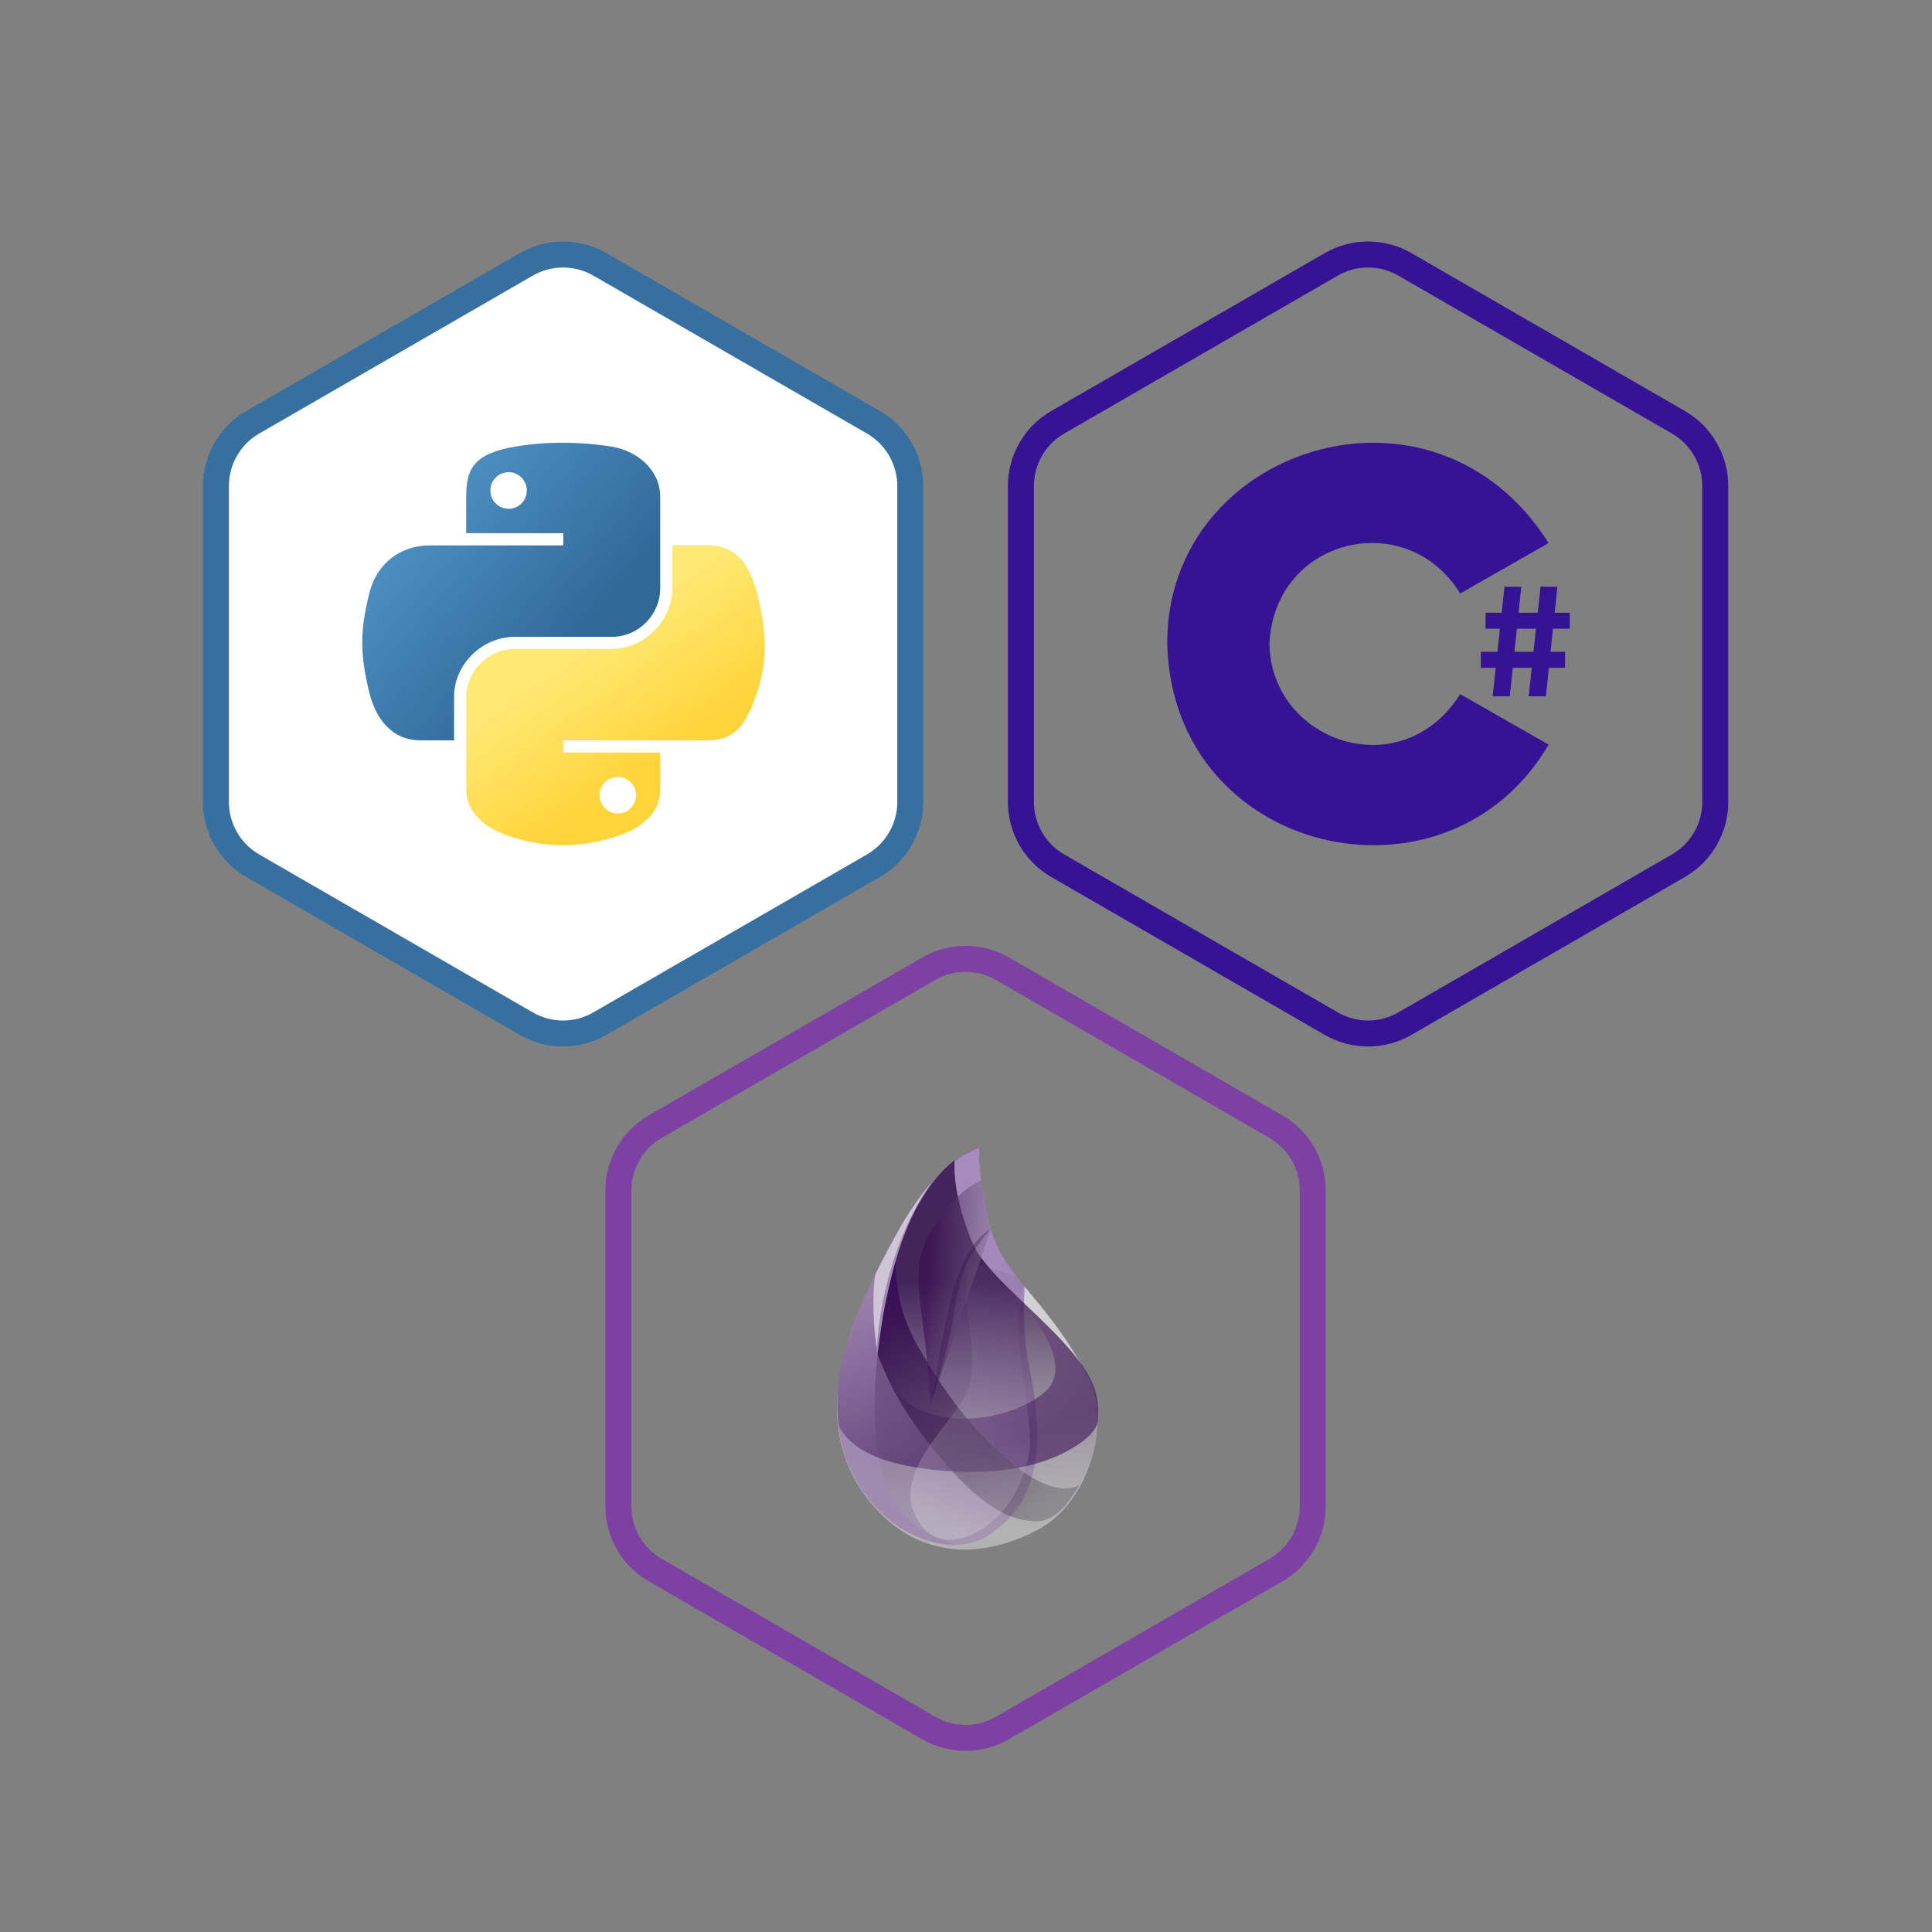 <svg width="48" height="48" viewBox="0 0 48 48" fill="none" xmlns="http://www.w3.org/2000/svg">
<rect x="0" y="0" width="48" height="48" fill="#808080" stroke="none"/>
<g clip-path="url(#clip0_9282_167265)">
<path d="M13.167 6.481C13.682 6.183 14.318 6.183 14.833 6.481L21.827 10.519C22.343 10.817 22.66 11.367 22.66 11.962V20.038C22.66 20.633 22.343 21.183 21.827 21.481L14.833 25.519C14.318 25.817 13.682 25.817 13.167 25.519L6.173 21.481C5.658 21.183 5.34 20.633 5.34 20.038V11.962C5.34 11.367 5.658 10.817 6.173 10.519L13.167 6.481Z" fill="white"/>
<path fill-rule="evenodd" clip-rule="evenodd" d="M21.539 10.771L14.743 6.848C14.277 6.579 13.703 6.579 13.236 6.848L6.44 10.771C5.974 11.04 5.687 11.538 5.687 12.076V19.924C5.687 20.462 5.974 20.959 6.44 21.229L13.236 25.152C13.703 25.422 14.277 25.422 14.743 25.152L21.539 21.229C22.005 20.959 22.293 20.462 22.293 19.924V12.076C22.293 11.538 22.005 11.04 21.539 10.771ZM15.066 6.288C14.4 5.904 13.579 5.904 12.913 6.288L6.117 10.212C5.451 10.597 5.041 11.307 5.041 12.076V19.924C5.041 20.693 5.451 21.403 6.117 21.788L12.913 25.712C13.579 26.096 14.4 26.096 15.066 25.712L21.862 21.788C22.528 21.403 22.938 20.693 22.938 19.924V12.076C22.938 11.307 22.528 10.597 21.862 10.212L15.066 6.288Z" fill="#3770A0"/>
<path d="M13.941 11C13.528 11.002 13.134 11.037 12.788 11.097C11.767 11.276 11.582 11.649 11.582 12.338V13.247H13.994V13.55H11.582H10.677C9.976 13.55 9.362 13.967 9.17 14.759C8.948 15.668 8.939 16.235 9.17 17.184C9.341 17.89 9.751 18.393 10.452 18.393H11.281V17.303C11.281 16.516 11.97 15.822 12.788 15.822H15.197C15.868 15.822 16.403 15.275 16.403 14.609V12.338C16.403 11.691 15.852 11.205 15.197 11.097C14.783 11.029 14.353 10.998 13.941 11ZM12.636 11.731C12.885 11.731 13.089 11.936 13.089 12.187C13.089 12.438 12.885 12.641 12.636 12.641C12.386 12.641 12.183 12.438 12.183 12.187C12.183 11.936 12.386 11.731 12.636 11.731Z" fill="url(#paint0_linear_9282_167265)"/>
<path d="M16.704 13.55V14.609C16.704 15.431 16 16.122 15.197 16.122H12.788C12.128 16.122 11.582 16.68 11.582 17.334V19.606C11.582 20.252 12.15 20.633 12.788 20.818C13.552 21.04 14.284 21.08 15.197 20.818C15.805 20.644 16.403 20.294 16.403 19.606V18.697H13.994V18.393H16.403H17.609C18.31 18.393 18.572 17.91 18.815 17.184C19.067 16.437 19.056 15.718 18.815 14.759C18.642 14.069 18.311 13.55 17.609 13.55H16.704ZM15.349 19.303C15.599 19.303 15.802 19.505 15.802 19.756C15.802 20.007 15.599 20.212 15.349 20.212C15.1 20.212 14.896 20.007 14.896 19.756C14.896 19.505 15.1 19.303 15.349 19.303Z" fill="url(#paint1_linear_9282_167265)"/>
<path fill-rule="evenodd" clip-rule="evenodd" d="M41.539 10.771L34.743 6.848C34.277 6.579 33.703 6.579 33.236 6.848L26.44 10.771C25.974 11.04 25.687 11.538 25.687 12.076V19.924C25.687 20.462 25.974 20.959 26.44 21.229L33.236 25.152C33.703 25.422 34.277 25.422 34.743 25.152L41.539 21.229C42.005 20.959 42.292 20.462 42.292 19.924V12.076C42.292 11.538 42.005 11.04 41.539 10.771ZM35.066 6.288C34.4 5.904 33.579 5.904 32.913 6.288L26.117 10.212C25.451 10.597 25.041 11.307 25.041 12.076V19.924C25.041 20.693 25.451 21.403 26.117 21.788L32.913 25.712C33.579 26.096 34.4 26.096 35.066 25.712L41.862 21.788C42.528 21.403 42.938 20.693 42.938 19.924V12.076C42.938 11.307 42.528 10.597 41.862 10.212L35.066 6.288Z" fill="#341394"/>
<path d="M29 15.995C28.97 11.11 35.611 8.952 38.475 13.492L36.278 14.745C34.951 12.583 31.657 13.356 31.539 15.995C31.575 18.428 34.812 19.558 36.278 17.246L38.475 18.499C35.951 22.816 29.127 21.263 29 15.995Z" fill="#341394"/>
<path d="M37.378 14.577H37.796L37.51 17.299H37.084L37.378 14.577Z" fill="#341394"/>
<path d="M38.274 14.577H38.693L38.407 17.299H37.98L38.274 14.577Z" fill="#341394"/>
<path d="M39.001 15.223H36.908V15.621H39.001V15.223Z" fill="#341394"/>
<path d="M38.884 16.194H36.791V16.592H38.884V16.194Z" fill="#341394"/>
<path fill-rule="evenodd" clip-rule="evenodd" d="M31.539 28.271L24.743 24.348C24.277 24.078 23.703 24.078 23.236 24.348L16.44 28.271C15.974 28.541 15.687 29.038 15.687 29.576V37.424C15.687 37.962 15.974 38.459 16.44 38.729L23.236 42.652C23.703 42.922 24.277 42.922 24.743 42.652L31.539 38.729C32.005 38.459 32.292 37.962 32.292 37.424V29.576C32.292 29.038 32.005 28.541 31.539 28.271ZM25.066 23.788C24.4 23.404 23.579 23.404 22.913 23.788L16.117 27.712C15.451 28.097 15.041 28.807 15.041 29.576V37.424C15.041 38.193 15.451 38.903 16.117 39.288L22.913 43.212C23.579 43.596 24.4 43.596 25.066 43.212L31.862 39.288C32.528 38.903 32.938 38.193 32.938 37.424V29.576C32.938 28.807 32.528 28.097 31.862 27.712L25.066 23.788Z" fill="#7D41A4"/>
<g clip-path="url(#clip1_9282_167265)">
<path fill-rule="evenodd" clip-rule="evenodd" d="M24.318 28.525C23.591 28.783 22.89 29.534 22.214 30.78C21.2 32.649 19.89 35.304 21.693 37.406C22.528 38.379 23.906 38.953 25.714 38.044C27.166 37.314 27.57 35.218 27.049 34.233C25.973 32.201 24.882 31.7 24.59 30.44C24.395 29.6 24.304 28.962 24.318 28.525V28.525Z" fill="url(#paint2_linear_9282_167265)"/>
<path fill-rule="evenodd" clip-rule="evenodd" d="M24.318 28.5C23.588 28.76 22.887 29.512 22.214 30.755C21.206 32.62 19.89 35.279 21.694 37.381C22.529 38.354 23.889 38.668 24.643 38.091C25.135 37.715 25.47 37.357 25.663 36.602C25.877 35.761 25.713 34.628 25.6 34.108C25.457 33.45 25.41 32.728 25.459 31.941C25.442 31.92 25.429 31.904 25.421 31.893C25.028 31.413 24.724 30.994 24.59 30.415C24.395 29.575 24.305 28.936 24.318 28.5V28.5Z" fill="url(#paint3_linear_9282_167265)"/>
<path fill-rule="evenodd" clip-rule="evenodd" d="M23.714 28.827C23.034 29.365 22.528 30.266 22.197 31.532C21.7 33.431 21.646 35.181 21.821 36.2C22.161 38.174 23.922 38.923 25.729 38.004C26.841 37.439 27.304 36.225 27.279 34.907C27.254 33.543 24.617 31.997 24.151 30.858C23.839 30.099 23.694 29.422 23.714 28.827V28.827Z" fill="url(#paint4_linear_9282_167265)"/>
<path fill-rule="evenodd" clip-rule="evenodd" d="M25.438 32.387C26.253 33.433 26.431 34.161 25.971 34.571C25.281 35.187 23.593 35.588 22.544 34.844C21.844 34.347 21.579 33.283 21.749 31.649C21.46 32.253 21.216 32.864 21.016 33.483C20.817 34.102 20.758 34.75 20.841 35.427C21.091 35.933 21.7 36.271 22.666 36.441C24.116 36.696 25.488 36.57 26.409 36.106C27.023 35.796 27.313 35.488 27.28 35.182C27.302 34.729 27.163 34.298 26.861 33.889C26.56 33.479 26.085 32.979 25.438 32.387V32.387Z" fill="url(#paint5_linear_9282_167265)"/>
<path fill-rule="evenodd" clip-rule="evenodd" d="M22.25 31.342C22.243 32.097 22.438 32.816 22.833 33.497C23.426 34.518 24.118 35.527 25.154 36.364C25.844 36.921 26.396 37.102 26.809 36.904C26.47 37.511 26.109 37.809 25.727 37.797C25.154 37.778 24.455 37.528 23.335 36.182C22.588 35.285 22.078 34.436 21.803 33.636C21.846 33.319 21.893 33.002 21.941 32.687C21.99 32.372 22.093 31.924 22.25 31.342V31.342Z" fill="url(#paint6_linear_9282_167265)"/>
<path fill-rule="evenodd" clip-rule="evenodd" d="M24.002 32.379C24.065 32.994 24.304 33.979 24.002 34.634C23.699 35.29 22.3 36.474 22.686 37.517C23.072 38.56 24.013 38.326 24.603 37.845C25.194 37.364 25.51 36.583 25.58 36.033C25.65 35.483 25.412 34.425 25.335 33.505C25.283 32.892 25.318 32.366 25.44 31.928L25.259 31.7L24.194 31.385C24.023 31.637 23.959 31.968 24.002 32.379V32.379Z" fill="url(#paint7_linear_9282_167265)"/>
<path fill-rule="evenodd" clip-rule="evenodd" d="M24.381 29.33C24.036 29.476 23.71 29.765 23.402 30.196C22.939 30.843 22.703 31.231 22.878 32.514C22.994 33.369 23.077 34.156 23.128 34.874L24.619 30.541C24.564 30.321 24.518 30.121 24.482 29.943C24.445 29.765 24.412 29.561 24.381 29.33V29.33Z" fill="url(#paint8_linear_9282_167265)"/>
<path fill-rule="evenodd" clip-rule="evenodd" d="M24.617 30.533C24.238 30.754 23.945 31.206 23.737 31.891C23.529 32.575 23.339 33.532 23.166 34.761C23.396 33.979 23.549 33.413 23.624 33.062C23.737 32.536 23.776 31.792 24.075 31.287C24.275 30.951 24.456 30.699 24.617 30.533V30.533Z" fill="#330A4C" fill-opacity="0.316"/>
<path fill-rule="evenodd" clip-rule="evenodd" d="M23.177 29.33C22.835 29.74 22.538 30.174 22.287 30.632C22.035 31.091 21.856 31.433 21.748 31.659C21.715 31.827 21.698 32.075 21.699 32.404C21.7 32.732 21.728 33.097 21.784 33.499C21.834 32.712 21.984 31.948 22.235 31.207C22.486 30.467 22.8 29.841 23.177 29.33V29.33Z" fill="#EDEDED" fill-opacity="0.603"/>
</g>
</g>
<defs>
<linearGradient id="paint0_linear_9282_167265" x1="9" y1="11" x2="14.51" y2="15.748" gradientUnits="userSpaceOnUse">
<stop stop-color="#5A9FD4"/>
<stop offset="1" stop-color="#306998"/>
</linearGradient>
<linearGradient id="paint1_linear_9282_167265" x1="15.291" y1="19.68" x2="13.325" y2="16.893" gradientUnits="userSpaceOnUse">
<stop stop-color="#FFD43B"/>
<stop offset="1" stop-color="#FFE873"/>
</linearGradient>
<linearGradient id="paint2_linear_9282_167265" x1="24.178" y1="29.262" x2="23.831" y2="38.492" gradientUnits="userSpaceOnUse">
<stop stop-color="#D9D8DC"/>
<stop offset="1" stop-color="white" stop-opacity="0.385"/>
</linearGradient>
<linearGradient id="paint3_linear_9282_167265" x1="24.335" y1="29.26" x2="20.71" y2="37.206" gradientUnits="userSpaceOnUse">
<stop stop-color="#8D67AF" stop-opacity="0.672"/>
<stop offset="1" stop-color="#9F8DAF"/>
</linearGradient>
<linearGradient id="paint4_linear_9282_167265" x1="24.74" y1="31.834" x2="24.74" y2="38.224" gradientUnits="userSpaceOnUse">
<stop stop-color="#26053D" stop-opacity="0.762"/>
<stop offset="1" stop-color="#B7B4B4" stop-opacity="0.278"/>
</linearGradient>
<linearGradient id="paint5_linear_9282_167265" x1="21.461" y1="32.267" x2="23.088" y2="36.575" gradientUnits="userSpaceOnUse">
<stop stop-color="#91739F" stop-opacity="0.46"/>
<stop offset="1" stop-color="#32054F" stop-opacity="0.54"/>
</linearGradient>
<linearGradient id="paint6_linear_9282_167265" x1="25.809" y1="37.565" x2="21.336" y2="33.859" gradientUnits="userSpaceOnUse">
<stop stop-color="#463D49" stop-opacity="0.331"/>
<stop offset="1" stop-color="#340A50" stop-opacity="0.821"/>
</linearGradient>
<linearGradient id="paint7_linear_9282_167265" x1="24.889" y1="31.895" x2="21.734" y2="36.694" gradientUnits="userSpaceOnUse">
<stop stop-color="#715383" stop-opacity="0.145"/>
<stop offset="1" stop-color="#F4F4F4" stop-opacity="0.234"/>
</linearGradient>
<linearGradient id="paint8_linear_9282_167265" x1="25.19" y1="33.358" x2="22.956" y2="33.222" gradientUnits="userSpaceOnUse">
<stop stop-color="#A5A1A8" stop-opacity="0.356"/>
<stop offset="1" stop-color="#370C50" stop-opacity="0.582"/>
</linearGradient>
<clipPath id="clip0_9282_167265">
<rect width="40" height="40" fill="white" transform="translate(4 4)"/>
</clipPath>
<clipPath id="clip1_9282_167265">
<rect width="10" height="10" fill="white" transform="translate(19 28.5)"/>
</clipPath>
</defs>
</svg>

